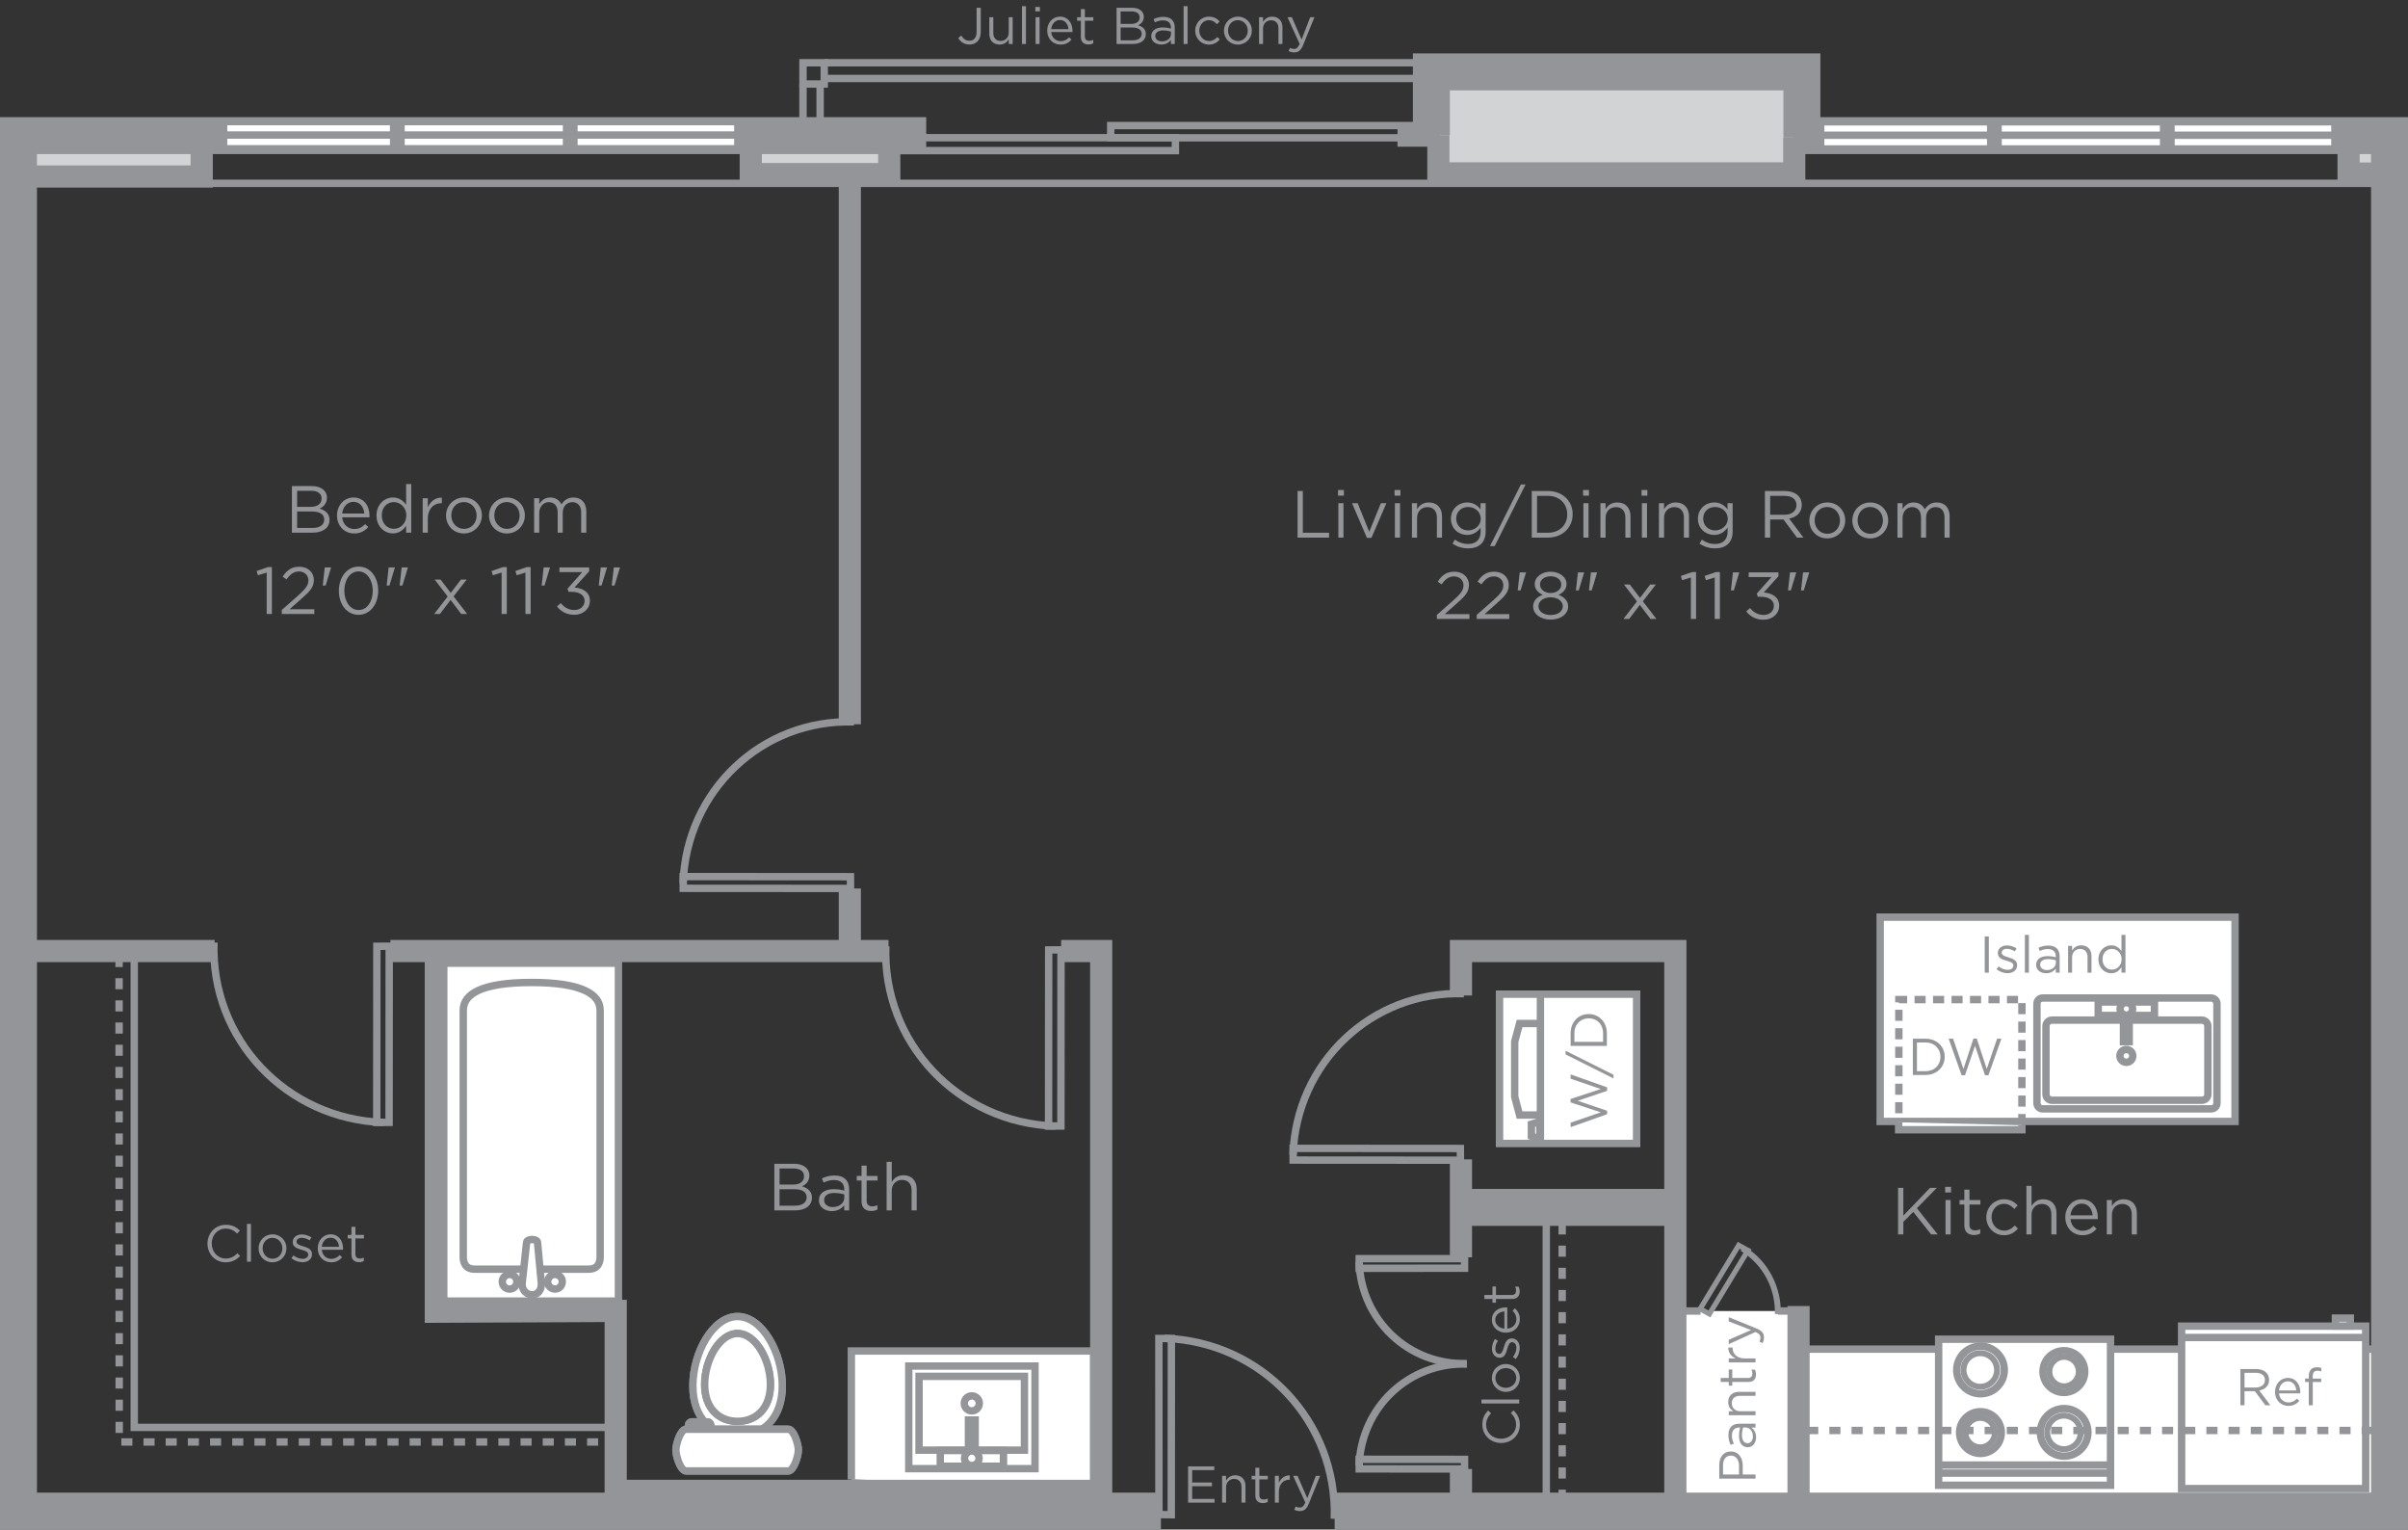 <?xml version="1.0" encoding="utf-8"?>
<!-- Generator: Adobe Illustrator 15.0.2, SVG Export Plug-In . SVG Version: 6.00 Build 0)  -->
<!DOCTYPE svg PUBLIC "-//W3C//DTD SVG 1.1//EN" "http://www.w3.org/Graphics/SVG/1.1/DTD/svg11.dtd">
<svg version="1.1" id="Layer_1" xmlns="http://www.w3.org/2000/svg" xmlns:xlink="http://www.w3.org/1999/xlink" x="0px" y="0px"
	 width="325.723px" height="206.84px" viewBox="0 0 325.723 206.84" enable-background="new 0 0 325.723 206.84"
	 xml:space="preserve">
<rect x="0" y="0" width="325.723" height="206.84" fill="#333333" stroke="none"/>
<g id="_x32_0_x25___PMS_2985_fill" display="none">
	<polygon display="inline" fill="#EBEEEF" points="2.619,17.275 2.619,203.941 323.619,203.941 323.619,16.941 244.285,16.941 
		244.285,8.608 108.619,8.608 108.619,17.608 	"/>
</g>
<g id="_x32_0_x25__grey_fill">
	<rect x="2.285" y="18.275" fill="#D1D3D4" width="25.667" height="5"/>
	<rect x="101.43" y="18.275" fill="#D1D3D4" width="18.688" height="5.333"/>
	<rect x="317.285" y="18.941" fill="#D1D3D4" width="5.833" height="4"/>
	<rect x="193.118" y="9.608" fill="#D1D3D4" width="50.5" height="14"/>
</g>
<g id="icons">
	<g>
		<polygon fill="none" stroke="#939598" points="52.646,127.957 50.976,127.965 50.96,151.784 52.631,151.775 		"/>
		<path fill="none" stroke="#939598" d="M51.878,151.793c-13.113-0.445-23.383-11.225-22.936-24.338"/>
	</g>
	<g>
		<polygon fill="none" stroke="#939598" points="156.765,204.818 158.435,204.831 158.45,181.012 156.758,181 		"/>
		<path fill="none" stroke="#939598" d="M157.554,180.98c13.113,0.445,23.383,11.289,22.936,24.402"/>
	</g>
	<g>
		<polygon fill="none" stroke="#939598" points="115.049,120.141 115.041,118.555 92.414,118.539 92.422,120.126 		"/>
		<path fill="none" stroke="#939598" d="M92.404,119.411c0.423-12.458,10.664-22.213,23.121-21.789"/>
	</g>
	<g>
		<polygon fill="none" stroke="#939598" points="143.521,128.448 141.852,128.457 141.836,152.275 143.507,152.266 		"/>
		<path fill="none" stroke="#939598" d="M142.754,152.285c-13.113-0.445-23.383-11.225-22.936-24.338"/>
	</g>
	<g>
		<polygon fill="none" stroke="#939598" points="197.549,156.891 197.541,155.305 174.914,155.289 174.922,156.876 		"/>
		<path fill="none" stroke="#939598" d="M174.904,156.161c0.423-12.458,10.664-22.214,23.121-21.788"/>
	</g>
	<g>
		<g>
			<polygon fill="none" stroke="#939598" points="198.109,198.645 198.105,197.346 183.85,197.335 183.855,198.636 			"/>
			<path fill="none" stroke="#939598" d="M183.844,198.186c0.267-7.85,6.72-13.994,14.566-13.728"/>
		</g>
		<g>
			<polygon fill="none" stroke="#939598" points="198.109,170.201 198.105,171.5 183.85,171.51 183.855,170.209 			"/>
			<path fill="none" stroke="#939598" d="M183.844,170.66c0.267,7.849,6.72,13.994,14.566,13.727"/>
		</g>
	</g>
	<line fill="none" stroke="#939598" x1="209.16" y1="165.15" x2="209.16" y2="203.4"/>
	<polyline fill="#FFFFFF" stroke="#939598" points="115.16,200.066 115.16,182.693 147.952,182.693 147.952,200.941 	"/>
	<rect x="254.327" y="124.025" fill="#FFFFFF" stroke="#939598" width="48" height="27.625"/>
	<polyline fill="none" stroke="#939598" points="18.16,129.65 18.16,193.025 82.66,193.025 	"/>
	<line fill="none" stroke="#939598" x1="27.952" y1="24.791" x2="323.619" y2="24.791"/>
	<g>
		<rect x="121.493" y="18.622" fill="none" stroke="#939598" width="37.5" height="1.744"/>
		<rect x="150.243" y="16.979" fill="none" stroke="#939598" width="41" height="1.658"/>
	</g>
	<g>
		<rect x="108.619" y="8.486" fill="none" stroke="#939598" width="2.875" height="2.875"/>
		<line fill="none" stroke="#939598" x1="195.369" y1="10.611" x2="111.494" y2="10.611"/>
		<line fill="none" stroke="#939598" x1="110.937" y1="11.361" x2="110.937" y2="17.942"/>
		<line fill="none" stroke="#939598" x1="108.619" y1="11.361" x2="108.619" y2="17.692"/>
		<line fill="none" stroke="#939598" x1="111.494" y1="8.486" x2="195.619" y2="8.486"/>
	</g>
	<polyline fill="none" stroke="#939598" stroke-dasharray="1.5,1.5,1.5,1.5,1.5,1.5" points="16.108,129.275 16.13,194.995 
		82.14,194.995 	"/>
	
		<line fill="none" stroke="#939598" stroke-dasharray="1.5,1.5,1.5,1.5,1.5,1.5" x1="211.312" y1="165.441" x2="211.312" y2="204.941"/>
	<g>
		<path fill="#FFFFFF" stroke="#939598" stroke-miterlimit="10" d="M105.818,187.407c0-4.462-2.711-9.376-6.053-9.376
			c-3.343,0-6.041,4.914-6.041,9.376c0,4.463,2.698,6.784,6.041,6.784C103.107,194.191,105.818,191.87,105.818,187.407"/>
		<path fill="#FFFFFF" stroke="#939598" d="M105.818,187.407c0-4.462-2.711-9.376-6.053-9.376c-3.343,0-6.041,4.914-6.041,9.376
			c0,4.463,2.698,6.784,6.041,6.784C103.107,194.191,105.818,191.87,105.818,187.407z"/>
		<path fill="#FFFFFF" stroke="#939598" stroke-miterlimit="10" d="M96.142,192.729c0-0.25-0.205-0.455-0.455-0.455H93.58
			c-0.25,0-0.455,0.205-0.455,0.455v0.078c0,0.25,0.205,0.454,0.455,0.454h2.107c0.25,0,0.455-0.204,0.455-0.454V192.729z"/>
		<path fill="#FFFFFF" stroke="#939598" d="M96.142,192.729c0-0.25-0.205-0.455-0.455-0.455H93.58c-0.25,0-0.455,0.205-0.455,0.455
			v0.078c0,0.25,0.205,0.454,0.455,0.454h2.107c0.25,0,0.455-0.204,0.455-0.454V192.729z"/>
		<path fill="#FFFFFF" stroke="#939598" stroke-miterlimit="10" d="M92.804,193.273c-0.759,0-1.375,2.057-1.375,2.815
			c0,0.769,0.616,2.825,1.375,2.825h13.813c0.76,0,1.375-2.057,1.375-2.825c0-0.76-0.615-2.813-1.375-2.813L92.804,193.273z"/>
		<path fill="#FFFFFF" stroke="#939598" d="M92.804,193.273c-0.759,0-1.375,2.057-1.375,2.815c0,0.769,0.616,2.825,1.375,2.825
			h13.813c0.76,0,1.375-2.057,1.375-2.825c0-0.76-0.615-2.813-1.375-2.813L92.804,193.273z"/>
		<path fill="#FFFFFF" stroke="#939598" stroke-miterlimit="10" d="M104.214,187.221c0-3.279-1.991-6.894-4.448-6.894
			s-4.447,3.612-4.447,6.894c0,3.279,1.99,4.984,4.447,4.984S104.214,190.5,104.214,187.221"/>
		<path fill="#FFFFFF" stroke="#939598" d="M104.214,187.221c0-3.279-1.991-6.894-4.448-6.894s-4.447,3.612-4.447,6.894
			c0,3.279,1.99,4.984,4.447,4.984S104.214,190.5,104.214,187.221z"/>
	</g>
	<g>
		<g>
			<rect x="60.028" y="130.25" fill="#FFFFFF" stroke="#939598" width="23.625" height="45.693"/>
			<path fill="#FFFFFF" stroke="#939598" d="M71.84,153.098"/>
			<path fill="#FFFFFF" stroke="#939598" d="M71.84,153.253"/>
			<path fill="#FFFFFF" stroke="#939598" d="M71.84,168.747"/>
		</g>
		<circle fill="#FFFFFF" stroke="#939598" cx="71.952" cy="165.529" r="0.969"/>
		<path fill="#FFFFFF" stroke="#939598" d="M71.913,132.859c-6.771,0-9.25,1.562-9.25,3.752c0,0,0,32.839,0,33.375
			c0,0.535,0.146,1.642,1.562,1.642c1.418,0,7.688,0,7.688,0h0.017c0,0,6.271,0,7.688,0c1.416,0,1.562-1.104,1.562-1.642
			c0-0.536,0-33.354,0-33.354l-0.003-0.021C81.176,134.421,78.641,132.859,71.913,132.859z"/>
		<path fill="#FFFFFF" stroke="#939598" d="M69.92,173.327c0.002-0.55-0.439-0.988-0.995-0.988c-0.536,0-0.981,0.438-0.985,0.988
			c0.004,0.545,0.449,0.995,0.985,0.995C69.48,174.322,69.922,173.877,69.92,173.327z"/>
		<path fill="#FFFFFF" stroke="#939598" d="M76.062,173.327c0.006-0.55-0.445-0.988-0.99-0.988c-0.543,0-0.99,0.438-0.99,0.988
			c0,0.545,0.447,0.995,0.99,0.987C75.619,174.322,76.062,173.872,76.062,173.327z"/>
		<path fill="#FFFFFF" stroke="#939598" d="M70.619,173.62c0,0.812,0.549,1.469,1.361,1.471c0.811-0.002,1.254-0.657,1.254-1.471
			l-0.521-5.593c0-0.549-1.481-0.549-1.481,0L70.619,173.62z"/>
	</g>
	<g>
		<g>
			<g>
				<g>
					<rect x="202.836" y="134.441" fill="#FFFFFF" stroke="#939598" width="18.545" height="20.188"/>
					<path fill="#FFFFFF" stroke="#939598" d="M211.492,144.535"/>
					<polyline fill="#FFFFFF" stroke="#939598" points="208.369,138.41 205.548,138.41 204.89,140.848 204.89,148.316 
						205.548,150.785 208.369,150.785 					"/>
					<line fill="none" stroke="#939598" x1="208.369" y1="154.775" x2="208.369" y2="134.441"/>
					<path fill="#FFFFFF" stroke="#939598" d="M210.546,144.598"/>
				</g>
			</g>
		</g>
		<polygon fill="#FFFFFF" stroke="#939598" points="207.152,153.646 207.148,152.016 208.286,151.658 208.291,154.005 		"/>
	</g>
	<g>
		<g>
			<path fill="#FFFFFF" stroke="#939598" d="M276.302,134.962c-0.426,0-0.771,0.345-0.771,0.771v13.445
				c0,0.426,0.346,0.771,0.771,0.771h22.808c0.426,0,0.771-0.346,0.771-0.771v-13.445c0-0.428-0.345-0.771-0.771-0.771H276.302z"/>
			<path fill="#FFFFFF" stroke="#939598" d="M287.624,141.875"/>
		</g>
		<g>
			<circle fill="#FFFFFF" stroke="#939598" cx="287.624" cy="142.786" r="0.871"/>
			<path fill="#FFFFFF" stroke="#939598" d="M287.624,142.785"/>
		</g>
		<g>
			<g>
				<rect x="283.819" y="135.499" fill="#FFFFFF" stroke="#939598" width="7.609" height="1.819"/>
				<path fill="#FFFFFF" stroke="#939598" d="M287.624,136.408"/>
			</g>
			<g>
				<rect x="287.235" y="137.271" fill="#FFFFFF" stroke="#939598" width="0.777" height="3.586"/>
				<path fill="#FFFFFF" stroke="#939598" d="M287.624,138.833"/>
			</g>
			<g>
				<circle fill="#FFFFFF" stroke="#939598" cx="287.624" cy="136.426" r="0.847"/>
				<path fill="#FFFFFF" stroke="#939598" d="M287.624,136.426"/>
			</g>
		</g>
		<g>
			<path fill="#FFFFFF" stroke="#939598" d="M287.624,142.785"/>
			<path fill="none" stroke="#939598" d="M287.154,137.948h-9.589c-0.447,0-0.812,0.362-0.812,0.81v9.221
				c0,0.445,0.363,0.81,0.812,0.81h20.278c0.447,0,0.812-0.363,0.812-0.81v-9.221c0-0.447-0.363-0.81-0.812-0.81h-9.726"/>
		</g>
	</g>
	<g>
		<polyline fill="none" stroke="#939598" stroke-dasharray="1.5,1,1.5,1,1.5,1" points="273.499,152.146 273.499,135.17 
			256.851,135.17 256.851,151.766 		"/>
		<polyline fill="#FFFFFF" stroke="#939598" points="256.825,151.766 256.825,152.773 273.499,152.773 273.499,152.152 		"/>
	</g>
	<rect x="243.285" y="182.441" fill="#FFFFFF" stroke="#939598" width="79.5" height="20.834"/>
	<g>
		<g>
			<rect x="262.234" y="181.1" fill="#FFFFFF" stroke="#939598" width="23.25" height="19.75"/>
			<path fill="#FFFFFF" stroke="#939598" d="M273.859,190.975"/>
		</g>
		<g>
			<g>
				<circle fill="#FFFFFF" stroke="#939598" cx="279.175" cy="185.475" r="2.824"/>
				<path fill="#FFFFFF" stroke="#939598" d="M279.175,185.475"/>
			</g>
			<g>
				<circle fill="#FFFFFF" stroke="#939598" stroke-width="0.8" cx="279.203" cy="185.476" r="1.989"/>
				<path fill="#FFFFFF" stroke="#939598" d="M279.203,185.475"/>
			</g>
		</g>
		<g>
			<g>
				<circle fill="#FFFFFF" stroke="#939598" cx="267.888" cy="193.725" r="2.824"/>
				<path fill="#FFFFFF" stroke="#939598" d="M267.888,193.725"/>
			</g>
			<g>
				<circle fill="#FFFFFF" stroke="#939598" stroke-width="0.8" cx="267.859" cy="193.726" r="1.989"/>
				<path fill="#FFFFFF" stroke="#939598" d="M267.859,193.725"/>
			</g>
		</g>
		<g>
			<g>
				<circle fill="#FFFFFF" stroke="#939598" cx="279.213" cy="193.698" r="3.219"/>
				<path fill="#FFFFFF" stroke="#939598" d="M279.213,193.698"/>
			</g>
			<g>
				<circle fill="#FFFFFF" stroke="#939598" stroke-width="0.8" cx="279.182" cy="193.698" r="2.268"/>
				<path fill="#FFFFFF" stroke="#939598" d="M279.182,193.698"/>
			</g>
		</g>
		<g>
			<g>
				<circle fill="#FFFFFF" stroke="#939598" cx="267.9" cy="185.258" r="3.219"/>
				<path fill="#FFFFFF" stroke="#939598" d="M267.9,185.258"/>
			</g>
			<g>
				<circle fill="#FFFFFF" stroke="#939598" stroke-width="0.8" cx="267.868" cy="185.258" r="2.268"/>
				<path fill="#FFFFFF" stroke="#939598" d="M267.868,185.258"/>
			</g>
		</g>
		<line fill="none" stroke="#939598" x1="285.516" y1="198.118" x2="262.234" y2="198.118"/>
		<line fill="none" stroke="#939598" x1="285.484" y1="199.209" x2="262.234" y2="199.209"/>
	</g>
	<g>
		<g>
			<rect x="295.1" y="179.332" fill="#FFFFFF" stroke="#939598" width="24.9" height="21.969"/>
			<path fill="#FFFFFF" stroke="#939598" d="M308.839,190.316"/>
		</g>
		<line fill="none" stroke="#939598" x1="295.04" y1="180.868" x2="320.001" y2="180.868"/>
		<rect x="315.905" y="178.247" fill="#FFFFFF" stroke="#939598" width="2.018" height="1.069"/>
		<path fill="#FFFFFF" stroke="#939598" d="M316.914,178.84"/>
	</g>
	
		<line fill="none" stroke="#939598" stroke-dasharray="1.5,1.5,1.5,1.5,1.5,1.5" x1="244.452" y1="193.441" x2="322.952" y2="193.441"/>
	<g>
		<polyline fill="#FFFFFF" stroke="#939598" points="240.527,177.286 242.361,177.286 242.361,203.452 226.694,203.452 
			226.694,177.286 230.027,177.286 		"/>
		<g>
			<g>
				<g>
					<polygon fill="none" stroke="#939598" stroke-width="0.7" points="235.188,168.4 236.438,169.088 231.229,177.682 
						229.979,176.995 					"/>
					<path fill="none" stroke="#939598" stroke-width="0.8" d="M232.258,173.736"/>
				</g>
				<path fill="none" stroke="#939598" stroke-width="0.8" d="M235.666,168.814c3.202,1.94,4.926,5.395,4.811,8.889"/>
			</g>
		</g>
	</g>
	<g>
		<g>
			<g>
				<path fill="none" stroke="#939598" d="M131.453,189.777"/>
			</g>
			<g>
				<path fill="none" stroke="#939598" d="M131.453,190.839"/>
			</g>
			<g>
				<circle fill="none" stroke="#939598" cx="131.453" cy="189.777" r="1.017"/>
				<path fill="none" stroke="#939598" d="M131.453,189.777"/>
			</g>
			<g>
				<g>
					<rect x="127.188" y="196.152" fill="none" stroke="#939598" width="8.553" height="2.125"/>
					<path fill="none" stroke="#939598" d="M131.453,197.214"/>
				</g>
				<g>
					<rect x="131" y="192.027" fill="none" stroke="#939598" width="0.906" height="4.031"/>
					<path fill="none" stroke="#939598" d="M131.453,194.386"/>
				</g>
				<g>
					<circle fill="none" stroke="#939598" cx="131.453" cy="197.194" r="0.986"/>
					<path fill="none" stroke="#939598" d="M131.453,197.193"/>
				</g>
			</g>
		</g>
		<g>
			<rect x="122.926" y="184.727" fill="none" stroke="#939598" width="17.076" height="13.875"/>
			<rect x="124.318" y="186.122" fill="none" stroke="#939598" width="14.255" height="9.979"/>
		</g>
	</g>
</g>
<g id="walls">
	<polyline fill="none" stroke="#939598" stroke-width="5" points="242.618,18.34 323.222,18.34 323.222,204.34 180.535,204.34 	"/>
	<line fill="none" stroke="#939598" stroke-width="3" x1="189.035" y1="18.34" x2="194.785" y2="18.34"/>
	<polyline fill="none" stroke="#939598" stroke-width="5" points="157.035,204.34 2.5,204.34 2.5,18.34 125.285,18.34 	"/>
	<polyline fill="none" stroke="#939598" stroke-width="3" points="143.535,128.609 148.952,128.609 148.952,203.275 	"/>
	<line fill="none" stroke="#939598" stroke-width="3" x1="52.812" y1="128.609" x2="120.186" y2="128.609"/>
	<line fill="none" stroke="#939598" stroke-width="3" x1="1.619" y1="128.609" x2="29.035" y2="128.609"/>
	<line fill="none" stroke="#939598" stroke-width="3" x1="114.952" y1="120.15" x2="114.952" y2="129.275"/>
	<line fill="none" stroke="#939598" stroke-width="3" x1="114.952" y1="24.775" x2="114.952" y2="97.944"/>
	<polyline fill="none" stroke="#939598" stroke-width="3" points="197.619,134.621 197.619,128.609 226.619,128.609 
		226.619,203.941 	"/>
	<line fill="none" stroke="#939598" stroke-width="3" x1="197.619" y1="170.025" x2="197.619" y2="156.775"/>
	<line fill="none" stroke="#939598" stroke-width="3" x1="197.619" y1="203.609" x2="197.619" y2="198.65"/>
	<line fill="none" stroke="#939598" stroke-width="3" x1="243.285" y1="176.609" x2="243.285" y2="203.609"/>
	<polyline fill="none" stroke="#939598" stroke-width="3" points="147.619,201.607 83.285,201.607 83.285,177.275 58.952,177.382 
		58.952,129.716 	"/>
	<polyline fill="none" stroke="#939598" stroke-width="5" points="243.737,18.609 243.737,9.718 193.619,9.718 193.619,18.274 	"/>
	<polyline fill="none" stroke="#939598" stroke-width="3" points="194.564,18.274 194.564,23.448 242.706,23.448 242.706,18.609 	
		"/>
	<polyline fill="none" stroke="#939598" stroke-width="3" points="27.285,18.275 27.285,23.866 2.619,23.866 	"/>
	<polyline fill="none" stroke="#939598" stroke-width="3" points="101.554,18.608 101.554,23.544 120.285,23.544 120.285,17.275 	
		"/>
	<line fill="none" stroke="#939598" stroke-width="5" x1="198.535" y1="163.275" x2="225.285" y2="163.275"/>
	<polyline fill="none" stroke="#939598" stroke-width="3" points="317.683,19.775 317.683,23.474 322.452,23.474 	"/>
</g>
<g id="windows">
	<g>
		<g>
			<rect x="30.244" y="16.443" fill="#FFFFFF" stroke="#939598" width="69.562" height="3.674"/>
			<line fill="none" stroke="#939598" x1="99.807" y1="18.261" x2="29.494" y2="18.261"/>
			<line fill="none" stroke="#939598" stroke-width="2" x1="77.133" y1="20.275" x2="77.133" y2="16.781"/>
		</g>
		<line fill="none" stroke="#939598" stroke-width="2" x1="53.744" y1="20.4" x2="53.744" y2="16.798"/>
	</g>
	<g>
		<g>
			<rect x="246.275" y="16.469" fill="#FFFFFF" stroke="#939598" width="69.562" height="3.674"/>
			<line fill="none" stroke="#939598" x1="315.838" y1="18.288" x2="245.525" y2="18.288"/>
			<line fill="none" stroke="#939598" stroke-width="2" x1="293.164" y1="20.301" x2="293.164" y2="16.807"/>
		</g>
		<line fill="none" stroke="#939598" stroke-width="2" x1="269.775" y1="20.426" x2="269.775" y2="16.825"/>
	</g>
</g>
<g id="Type">
	<g enable-background="new    ">
		<path fill="#939598" d="M131.136,6.02c-0.735,0-1.205-0.364-1.513-0.869l0.399-0.343c0.301,0.455,0.609,0.7,1.121,0.7
			c0.553,0,0.959-0.399,0.959-1.177V1.047h0.561v3.277C132.663,5.452,132.011,6.02,131.136,6.02z"/>
		<path fill="#939598" d="M136.45,2.328h0.532v3.621h-0.532v-0.63c-0.245,0.392-0.617,0.707-1.24,0.707
			c-0.875,0-1.387-0.589-1.387-1.45V2.328h0.539v2.115c0,0.673,0.364,1.093,1.001,1.093c0.617,0,1.086-0.455,1.086-1.135V2.328z"/>
		<path fill="#939598" d="M138.24,5.949V0.837h0.539v5.112H138.24z"/>
		<path fill="#939598" d="M140.046,1.537V0.941h0.617v0.596H140.046z M140.081,5.949V2.328h0.539v3.621H140.081z"/>
		<path fill="#939598" d="M143.47,5.564c0.497,0,0.848-0.203,1.142-0.512l0.336,0.301c-0.364,0.406-0.805,0.68-1.492,0.68
			c-0.995,0-1.807-0.764-1.807-1.891c0-1.051,0.735-1.892,1.737-1.892c1.071,0,1.688,0.854,1.688,1.919c0,0.05,0,0.105-0.007,0.168
			h-2.872C142.272,5.123,142.833,5.564,143.47,5.564z M144.528,3.939c-0.056-0.658-0.434-1.233-1.156-1.233
			c-0.63,0-1.106,0.525-1.177,1.233H144.528z"/>
		<path fill="#939598" d="M146.745,4.92c0,0.441,0.245,0.603,0.609,0.603c0.182,0,0.336-0.035,0.525-0.127v0.463
			c-0.189,0.098-0.392,0.154-0.651,0.154c-0.582,0-1.022-0.288-1.022-1.023V2.805h-0.504V2.328h0.504V1.235h0.539v1.093h1.149v0.477
			h-1.149V4.92z"/>
		<path fill="#939598" d="M154.72,2.272c0,0.645-0.392,0.974-0.777,1.142c0.581,0.175,1.05,0.511,1.05,1.19
			c0,0.848-0.707,1.345-1.779,1.345h-2.178V1.047h2.087C154.09,1.047,154.72,1.522,154.72,2.272z M154.159,2.35
			c0-0.49-0.385-0.806-1.085-0.806h-1.492v1.688h1.45C153.698,3.231,154.159,2.931,154.159,2.35z M154.433,4.569
			c0-0.539-0.448-0.848-1.303-0.848h-1.548v1.73h1.646C153.97,5.452,154.433,5.123,154.433,4.569z"/>
		<path fill="#939598" d="M156.209,3.021l-0.161-0.441c0.399-0.182,0.792-0.301,1.317-0.301c0.987,0,1.541,0.504,1.541,1.457v2.213
			h-0.518V5.403c-0.252,0.329-0.672,0.623-1.31,0.623c-0.672,0-1.352-0.378-1.352-1.135c0-0.771,0.63-1.177,1.548-1.177
			c0.462,0,0.792,0.063,1.114,0.154V3.743c0-0.651-0.399-0.987-1.079-0.987C156.881,2.756,156.545,2.867,156.209,3.021z
			 M156.272,4.871c0,0.462,0.42,0.728,0.911,0.728c0.665,0,1.211-0.406,1.211-0.98v-0.35c-0.266-0.077-0.623-0.154-1.064-0.154
			C156.65,4.114,156.272,4.408,156.272,4.871z"/>
		<path fill="#939598" d="M160.101,5.949V0.837h0.539v5.112H160.101z"/>
		<path fill="#939598" d="M163.525,6.033c-1.058,0-1.856-0.861-1.856-1.884c0-1.029,0.798-1.898,1.856-1.898
			c0.686,0,1.113,0.287,1.449,0.645l-0.357,0.378c-0.287-0.301-0.609-0.546-1.1-0.546c-0.735,0-1.295,0.623-1.295,1.407
			c0,0.792,0.574,1.415,1.331,1.415c0.463,0,0.819-0.23,1.106-0.539l0.343,0.322C164.638,5.739,164.204,6.033,163.525,6.033z"/>
		<path fill="#939598" d="M167.438,6.033c-1.086,0-1.877-0.854-1.877-1.884s0.798-1.898,1.891-1.898
			c1.086,0,1.884,0.854,1.884,1.884C169.336,5.165,168.531,6.033,167.438,6.033z M167.438,2.728c-0.784,0-1.323,0.623-1.323,1.407
			c0,0.785,0.574,1.415,1.337,1.415c0.784,0,1.331-0.623,1.331-1.4C168.783,3.357,168.201,2.728,167.438,2.728z"/>
		<path fill="#939598" d="M170.846,5.949h-0.539V2.328h0.539v0.631c0.238-0.393,0.616-0.708,1.239-0.708
			c0.876,0,1.387,0.589,1.387,1.45v2.248h-0.539V3.834c0-0.672-0.363-1.093-1.002-1.093c-0.623,0-1.085,0.455-1.085,1.135V5.949z"/>
		<path fill="#939598" d="M176.28,6.068c-0.308,0.749-0.658,1.022-1.204,1.022c-0.302,0-0.525-0.063-0.771-0.182l0.183-0.428
			c0.175,0.091,0.337,0.133,0.567,0.133c0.322,0,0.525-0.168,0.742-0.679l-1.646-3.607h0.595l1.317,3.019l1.163-3.019h0.574
			L176.28,6.068z"/>
	</g>
	<g enable-background="new    ">
		<path fill="#939598" d="M109.481,158.953c0,0.828-0.504,1.252-0.999,1.468c0.747,0.225,1.35,0.657,1.35,1.53
			c0,1.089-0.909,1.729-2.287,1.729h-2.8v-6.302h2.683C108.671,157.378,109.481,157.99,109.481,158.953z M108.761,159.053
			c0-0.631-0.495-1.036-1.395-1.036h-1.918v2.17h1.864C108.167,160.187,108.761,159.8,108.761,159.053z M109.113,161.906
			c0-0.693-0.576-1.09-1.675-1.09h-1.99v2.224h2.116C108.518,163.04,109.113,162.617,109.113,161.906z"/>
		<path fill="#939598" d="M111.397,159.917l-0.207-0.567c0.513-0.234,1.017-0.388,1.692-0.388c1.27,0,1.98,0.648,1.98,1.873v2.845
			h-0.666v-0.702c-0.324,0.423-0.864,0.801-1.684,0.801c-0.864,0-1.737-0.485-1.737-1.458c0-0.99,0.81-1.513,1.989-1.513
			c0.594,0,1.018,0.081,1.432,0.198v-0.162c0-0.837-0.513-1.27-1.387-1.27C112.261,159.574,111.829,159.719,111.397,159.917z
			 M111.478,162.293c0,0.595,0.54,0.937,1.17,0.937c0.855,0,1.557-0.522,1.557-1.261v-0.449c-0.342-0.1-0.801-0.198-1.368-0.198
			C111.964,161.321,111.478,161.699,111.478,162.293z"/>
		<path fill="#939598" d="M117.23,162.356c0,0.567,0.315,0.774,0.783,0.774c0.234,0,0.432-0.045,0.675-0.162v0.594
			c-0.243,0.126-0.504,0.198-0.837,0.198c-0.747,0-1.314-0.369-1.314-1.314v-2.809h-0.648v-0.612h0.648v-1.404h0.693v1.404h1.477
			v0.612h-1.477V162.356z"/>
		<path fill="#939598" d="M120.623,163.68h-0.693v-6.572h0.693v2.729c0.306-0.505,0.792-0.91,1.594-0.91
			c1.125,0,1.782,0.757,1.782,1.864v2.89h-0.693v-2.719c0-0.864-0.468-1.404-1.288-1.404c-0.801,0-1.396,0.585-1.396,1.458V163.68z"
			/>
	</g>
	<g enable-background="new    ">
		<path fill="#939598" d="M269.023,126.631v4.902h-0.554v-4.902H269.023z"/>
		<path fill="#939598" d="M271.564,131.604c-0.518,0-1.092-0.203-1.498-0.532l0.272-0.386c0.392,0.294,0.827,0.463,1.254,0.463
			c0.435,0,0.749-0.225,0.749-0.575v-0.014c0-0.364-0.427-0.504-0.903-0.638c-0.567-0.16-1.198-0.356-1.198-1.022v-0.014
			c0-0.623,0.52-1.036,1.233-1.036c0.441,0,0.932,0.153,1.303,0.398l-0.245,0.406c-0.336-0.217-0.722-0.35-1.072-0.35
			c-0.427,0-0.699,0.224-0.699,0.525v0.014c0,0.343,0.447,0.477,0.932,0.623c0.56,0.168,1.162,0.386,1.162,1.037v0.014
			C272.853,131.204,272.286,131.604,271.564,131.604z"/>
		<path fill="#939598" d="M273.902,131.533v-5.112h0.539v5.112H273.902z"/>
		<path fill="#939598" d="M275.904,128.605l-0.162-0.441c0.4-0.182,0.792-0.301,1.317-0.301c0.987,0,1.54,0.504,1.54,1.457v2.213
			h-0.518v-0.546c-0.252,0.329-0.672,0.623-1.31,0.623c-0.673,0-1.353-0.378-1.353-1.135c0-0.771,0.631-1.177,1.549-1.177
			c0.462,0,0.791,0.063,1.113,0.154v-0.126c0-0.651-0.399-0.987-1.078-0.987C276.576,128.34,276.24,128.451,275.904,128.605z
			 M275.967,130.455c0,0.462,0.42,0.728,0.91,0.728c0.666,0,1.212-0.406,1.212-0.98v-0.35c-0.267-0.077-0.623-0.154-1.064-0.154
			C276.345,129.698,275.967,129.992,275.967,130.455z"/>
		<path fill="#939598" d="M280.285,131.533h-0.539v-3.621h0.539v0.631c0.238-0.393,0.617-0.708,1.24-0.708
			c0.875,0,1.387,0.589,1.387,1.45v2.248h-0.539v-2.115c0-0.672-0.364-1.093-1.002-1.093c-0.623,0-1.086,0.455-1.086,1.135V131.533z
			"/>
		<path fill="#939598" d="M286.965,131.533v-0.729c-0.294,0.435-0.721,0.806-1.387,0.806c-0.868,0-1.73-0.687-1.73-1.884
			c0-1.191,0.862-1.892,1.73-1.892c0.672,0,1.106,0.364,1.387,0.771v-2.185h0.539v5.112H286.965z M285.676,128.318
			c-0.699,0-1.274,0.519-1.274,1.4c0,0.862,0.589,1.408,1.274,1.408c0.673,0,1.311-0.561,1.311-1.408
			C286.986,128.879,286.348,128.318,285.676,128.318z"/>
	</g>
	<g enable-background="new    ">
		<path fill="#939598" d="M164.254,198.801h-2.991v1.674h2.675v0.505h-2.675v1.716h3.026v0.504h-3.58v-4.902h3.544V198.801z"/>
		<path fill="#939598" d="M165.847,203.199h-0.539v-3.621h0.539v0.631c0.238-0.393,0.616-0.708,1.24-0.708
			c0.875,0,1.387,0.589,1.387,1.45v2.248h-0.54v-2.115c0-0.672-0.364-1.093-1.001-1.093c-0.623,0-1.086,0.455-1.086,1.135V203.199z"
			/>
		<path fill="#939598" d="M170.348,202.17c0,0.441,0.245,0.603,0.609,0.603c0.183,0,0.337-0.035,0.525-0.127v0.463
			c-0.188,0.098-0.392,0.154-0.651,0.154c-0.582,0-1.022-0.288-1.022-1.023v-2.185h-0.505v-0.477h0.505v-1.093h0.539v1.093h1.149
			v0.477h-1.149V202.17z"/>
		<path fill="#939598" d="M172.988,203.199h-0.539v-3.621h0.539v0.945c0.266-0.602,0.791-1.036,1.478-1.008v0.581h-0.042
			c-0.791,0-1.436,0.567-1.436,1.66V203.199z"/>
		<path fill="#939598" d="M177.049,203.318c-0.309,0.749-0.658,1.022-1.205,1.022c-0.301,0-0.525-0.063-0.771-0.182l0.183-0.428
			c0.175,0.091,0.336,0.133,0.566,0.133c0.322,0,0.525-0.168,0.742-0.679l-1.645-3.607h0.595l1.317,3.019l1.162-3.019h0.574
			L177.049,203.318z"/>
	</g>
	<g enable-background="new    ">
		<path fill="#939598" d="M262.112,166.93h-0.892l-2.422-3.052l-1.341,1.359v1.692h-0.712v-6.302h0.712v3.763l3.619-3.763h0.918
			l-2.7,2.755L262.112,166.93z"/>
		<path fill="#939598" d="M263.118,161.258v-0.765h0.792v0.765H263.118z M263.164,166.93v-4.654h0.692v4.654H263.164z"/>
		<path fill="#939598" d="M266.404,165.606c0,0.567,0.314,0.774,0.783,0.774c0.234,0,0.432-0.045,0.675-0.162v0.594
			c-0.243,0.126-0.504,0.198-0.837,0.198c-0.748,0-1.314-0.369-1.314-1.314v-2.809h-0.648v-0.612h0.648v-1.404h0.693v1.404h1.477
			v0.612h-1.477V165.606z"/>
		<path fill="#939598" d="M271.067,167.038c-1.359,0-2.386-1.107-2.386-2.422c0-1.323,1.026-2.44,2.386-2.44
			c0.882,0,1.431,0.369,1.863,0.829l-0.459,0.485c-0.369-0.387-0.783-0.702-1.413-0.702c-0.945,0-1.666,0.802-1.666,1.81
			c0,1.018,0.738,1.819,1.711,1.819c0.594,0,1.053-0.298,1.422-0.693l0.441,0.414C272.498,166.659,271.94,167.038,271.067,167.038z"
			/>
		<path fill="#939598" d="M274.801,166.93h-0.692v-6.572h0.692v2.729c0.307-0.505,0.793-0.91,1.594-0.91
			c1.125,0,1.783,0.757,1.783,1.864v2.89h-0.693v-2.719c0-0.864-0.469-1.404-1.287-1.404c-0.802,0-1.396,0.585-1.396,1.458V166.93z"
			/>
		<path fill="#939598" d="M281.705,166.435c0.639,0,1.089-0.261,1.467-0.657l0.433,0.387c-0.468,0.522-1.036,0.874-1.918,0.874
			c-1.278,0-2.322-0.981-2.322-2.431c0-1.351,0.945-2.432,2.232-2.432c1.378,0,2.17,1.099,2.17,2.467c0,0.063,0,0.136-0.009,0.217
			h-3.691C280.166,165.867,280.885,166.435,281.705,166.435z M283.064,164.346c-0.072-0.846-0.559-1.584-1.486-1.584
			c-0.81,0-1.422,0.675-1.512,1.584H283.064z"/>
		<path fill="#939598" d="M285.674,166.93h-0.693v-4.654h0.693v0.811c0.306-0.505,0.792-0.91,1.594-0.91
			c1.125,0,1.781,0.757,1.781,1.864v2.89h-0.692v-2.719c0-0.864-0.468-1.404-1.288-1.404c-0.801,0-1.395,0.585-1.395,1.458V166.93z"
			/>
	</g>
	<g enable-background="new    ">
		<path fill="#939598" d="M212.439,149.071v-0.455l4.098-1.345l-4.083-1.4v-0.582l4.938,1.752v0.469l-3.979,1.345l3.979,1.352v0.462
			l-4.938,1.752v-0.604l4.083-1.4L212.439,149.071z"/>
		<path fill="#939598" d="M211.767,142.086l6.485,3.25v0.497l-6.485-3.249V142.086z"/>
		<path fill="#939598" d="M217.356,139.734v1.702h-4.902v-1.702c0-1.541,1.058-2.605,2.444-2.605S217.356,138.193,217.356,139.734z
			 M212.965,139.734v1.148h3.88v-1.148c0-1.239-0.84-2.031-1.933-2.031S212.965,138.495,212.965,139.734z"/>
	</g>
	<g enable-background="new    ">
		<path fill="#939598" d="M205.584,192.675c0,1.415-1.113,2.458-2.528,2.458c-1.4,0-2.542-1.036-2.542-2.479
			c0-0.891,0.314-1.422,0.777-1.912l0.406,0.378c-0.393,0.413-0.673,0.876-0.673,1.54c0,1.086,0.876,1.898,2.018,1.898
			s2.031-0.819,2.031-1.898c0-0.672-0.26-1.113-0.708-1.582l0.357-0.364C205.241,191.225,205.584,191.785,205.584,192.675z"/>
		<path fill="#939598" d="M205.5,189.792h-5.112v-0.539h5.112V189.792z"/>
		<path fill="#939598" d="M205.584,186.348c0,1.086-0.854,1.877-1.884,1.877s-1.898-0.799-1.898-1.891
			c0-1.086,0.854-1.885,1.884-1.885C204.716,184.449,205.584,185.255,205.584,186.348z M202.278,186.348
			c0,0.784,0.623,1.323,1.407,1.323c0.785,0,1.415-0.574,1.415-1.337c0-0.785-0.623-1.332-1.4-1.332
			C202.908,185.002,202.278,185.584,202.278,186.348z"/>
		<path fill="#939598" d="M205.57,182.281c0,0.518-0.203,1.092-0.532,1.498l-0.386-0.273c0.294-0.392,0.463-0.826,0.463-1.254
			c0-0.434-0.225-0.749-0.575-0.749h-0.014c-0.364,0-0.504,0.427-0.638,0.903c-0.16,0.568-0.356,1.198-1.022,1.198h-0.014
			c-0.623,0-1.036-0.519-1.036-1.233c0-0.441,0.153-0.932,0.398-1.303l0.406,0.246c-0.217,0.336-0.35,0.721-0.35,1.071
			c0,0.427,0.224,0.7,0.525,0.7h0.014c0.343,0,0.477-0.448,0.623-0.932c0.168-0.561,0.386-1.162,1.037-1.162h0.014
			C205.171,180.992,205.57,181.559,205.57,182.281z"/>
		<path fill="#939598" d="M205.115,178.396c0-0.497-0.203-0.848-0.512-1.142l0.301-0.336c0.406,0.363,0.68,0.805,0.68,1.492
			c0,0.994-0.764,1.807-1.891,1.807c-1.051,0-1.892-0.736-1.892-1.737c0-1.071,0.854-1.688,1.919-1.688c0.05,0,0.105,0,0.168,0.008
			v2.871C204.674,179.594,205.115,179.033,205.115,178.396z M203.49,177.338c-0.658,0.057-1.233,0.434-1.233,1.156
			c0,0.63,0.525,1.105,1.233,1.176V177.338z"/>
		<path fill="#939598" d="M204.47,175.12c0.441,0,0.603-0.245,0.603-0.609c0-0.183-0.035-0.337-0.127-0.525h0.463
			c0.098,0.188,0.154,0.392,0.154,0.651c0,0.581-0.288,1.022-1.023,1.022h-2.185v0.505h-0.477v-0.505h-1.093v-0.539h1.093v-1.149
			h0.477v1.149H204.47z"/>
	</g>
	<g enable-background="new    ">
		<path fill="#939598" d="M30.524,170.699c-1.415,0-2.458-1.113-2.458-2.528c0-1.4,1.037-2.542,2.479-2.542
			c0.89,0,1.422,0.314,1.912,0.777l-0.378,0.406c-0.413-0.393-0.875-0.673-1.541-0.673c-1.086,0-1.898,0.876-1.898,2.018
			s0.819,2.031,1.898,2.031c0.672,0,1.113-0.26,1.583-0.708l0.364,0.357C31.974,170.356,31.414,170.699,30.524,170.699z"/>
		<path fill="#939598" d="M33.407,170.615v-5.112h0.539v5.112H33.407z"/>
		<path fill="#939598" d="M36.852,170.699c-1.086,0-1.877-0.854-1.877-1.884s0.798-1.898,1.891-1.898
			c1.086,0,1.884,0.854,1.884,1.884C38.75,169.831,37.944,170.699,36.852,170.699z M36.852,167.394
			c-0.785,0-1.324,0.623-1.324,1.407c0,0.785,0.574,1.415,1.337,1.415c0.785,0,1.331-0.623,1.331-1.4
			C38.197,168.023,37.615,167.394,36.852,167.394z"/>
		<path fill="#939598" d="M40.918,170.686c-0.518,0-1.092-0.203-1.499-0.532l0.273-0.386c0.392,0.294,0.827,0.463,1.254,0.463
			c0.434,0,0.75-0.225,0.75-0.575v-0.014c0-0.364-0.427-0.504-0.904-0.638c-0.567-0.16-1.198-0.356-1.198-1.022v-0.014
			c0-0.623,0.519-1.036,1.233-1.036c0.441,0,0.932,0.153,1.303,0.398l-0.245,0.406c-0.336-0.217-0.722-0.35-1.072-0.35
			c-0.427,0-0.7,0.224-0.7,0.525v0.014c0,0.343,0.448,0.477,0.932,0.623c0.56,0.168,1.163,0.386,1.163,1.037v0.014
			C42.207,170.286,41.64,170.686,40.918,170.686z"/>
		<path fill="#939598" d="M44.803,170.23c0.497,0,0.848-0.203,1.142-0.512l0.336,0.301c-0.364,0.406-0.805,0.68-1.492,0.68
			c-0.995,0-1.807-0.764-1.807-1.891c0-1.051,0.735-1.892,1.737-1.892c1.071,0,1.688,0.854,1.688,1.919c0,0.05,0,0.105-0.007,0.168
			h-2.872C43.606,169.789,44.166,170.23,44.803,170.23z M45.861,168.605c-0.056-0.658-0.434-1.233-1.156-1.233
			c-0.63,0-1.106,0.525-1.177,1.233H45.861z"/>
		<path fill="#939598" d="M48.079,169.586c0,0.441,0.245,0.603,0.609,0.603c0.182,0,0.336-0.035,0.525-0.127v0.463
			c-0.189,0.098-0.392,0.154-0.651,0.154c-0.581,0-1.022-0.288-1.022-1.023v-2.185h-0.504v-0.477h0.504v-1.093h0.539v1.093h1.149
			v0.477h-1.149V169.586z"/>
	</g>
	<g enable-background="new    ">
		<path fill="#939598" d="M260.449,145.365h-1.702v-4.902h1.702c1.541,0,2.605,1.058,2.605,2.444S261.99,145.365,260.449,145.365z
			 M260.449,140.974h-1.148v3.88h1.148c1.239,0,2.031-0.84,2.031-1.933S261.688,140.974,260.449,140.974z"/>
		<path fill="#939598" d="M266.939,140.448h0.455l1.345,4.098l1.401-4.083h0.58l-1.75,4.938h-0.47l-1.345-3.979l-1.352,3.979h-0.463
			l-1.75-4.938h0.602l1.401,4.083L266.939,140.448z"/>
	</g>
	<g enable-background="new    ">
		<path fill="#939598" d="M306.431,190.033l-1.422-1.905h-1.4v1.905h-0.554v-4.902h2.108c1.078,0,1.771,0.581,1.771,1.464
			c0,0.819-0.561,1.295-1.33,1.436l1.506,2.003H306.431z M305.121,185.642h-1.512v1.989h1.506c0.734,0,1.26-0.378,1.26-1.016
			C306.375,186.006,305.913,185.642,305.121,185.642z"/>
		<path fill="#939598" d="M309.552,189.648c0.496,0,0.848-0.203,1.141-0.512l0.336,0.301c-0.363,0.406-0.805,0.68-1.491,0.68
			c-0.995,0-1.807-0.764-1.807-1.891c0-1.051,0.735-1.892,1.737-1.892c1.07,0,1.688,0.854,1.688,1.919c0,0.05,0,0.105-0.008,0.168
			h-2.871C308.354,189.207,308.915,189.648,309.552,189.648z M310.609,188.023c-0.056-0.658-0.434-1.233-1.155-1.233
			c-0.63,0-1.106,0.525-1.177,1.233H310.609z"/>
		<path fill="#939598" d="M313.983,186.426v0.463h-1.142v3.145h-0.539v-3.145h-0.498v-0.47h0.498v-0.314
			c0-0.792,0.398-1.212,1.092-1.212c0.253,0,0.421,0.028,0.596,0.091v0.47c-0.195-0.057-0.343-0.092-0.525-0.092
			c-0.42,0-0.63,0.253-0.63,0.771v0.294H313.983z"/>
	</g>
	<g enable-background="new    ">
		<path fill="#939598" d="M44.224,67.305c0,0.828-0.504,1.252-0.999,1.468c0.747,0.225,1.35,0.657,1.35,1.53
			c0,1.089-0.909,1.729-2.287,1.729h-2.8v-6.302h2.683C43.414,65.729,44.224,66.342,44.224,67.305z M43.504,67.404
			c0-0.631-0.495-1.036-1.395-1.036h-1.918v2.17h1.864C42.91,68.538,43.504,68.151,43.504,67.404z M43.856,70.258
			c0-0.693-0.576-1.09-1.675-1.09h-1.99v2.224h2.116C43.261,71.392,43.856,70.969,43.856,70.258z"/>
		<path fill="#939598" d="M47.923,71.536c0.639,0,1.089-0.261,1.468-0.657l0.432,0.387c-0.468,0.522-1.036,0.874-1.918,0.874
			c-1.278,0-2.322-0.981-2.322-2.431c0-1.351,0.945-2.432,2.232-2.432c1.377,0,2.17,1.099,2.17,2.467c0,0.063,0,0.136-0.009,0.217
			h-3.691C46.384,70.969,47.104,71.536,47.923,71.536z M49.282,69.447c-0.072-0.846-0.558-1.584-1.485-1.584
			c-0.81,0-1.422,0.675-1.512,1.584H49.282z"/>
		<path fill="#939598" d="M54.934,72.031v-0.937c-0.378,0.559-0.927,1.035-1.782,1.035c-1.117,0-2.224-0.882-2.224-2.421
			c0-1.531,1.107-2.432,2.224-2.432c0.864,0,1.422,0.469,1.782,0.991v-2.81h0.693v6.572H54.934z M53.278,67.899
			c-0.9,0-1.639,0.666-1.639,1.8c0,1.107,0.756,1.81,1.639,1.81c0.864,0,1.684-0.72,1.684-1.81
			C54.961,68.619,54.142,67.899,53.278,67.899z"/>
		<path fill="#939598" d="M57.867,72.031h-0.693v-4.654h0.693v1.215c0.342-0.773,1.018-1.332,1.9-1.296v0.747h-0.054
			c-1.017,0-1.846,0.729-1.846,2.134V72.031z"/>
		<path fill="#939598" d="M62.746,72.14c-1.396,0-2.413-1.099-2.413-2.422s1.026-2.44,2.431-2.44c1.396,0,2.421,1.099,2.421,2.422
			C65.185,71.023,64.15,72.14,62.746,72.14z M62.746,67.89c-1.008,0-1.702,0.802-1.702,1.81c0,1.009,0.738,1.819,1.72,1.819
			c1.008,0,1.71-0.802,1.71-1.801C64.474,68.7,63.727,67.89,62.746,67.89z"/>
		<path fill="#939598" d="M68.56,72.14c-1.396,0-2.413-1.099-2.413-2.422s1.026-2.44,2.431-2.44c1.396,0,2.421,1.099,2.421,2.422
			C70.999,71.023,69.964,72.14,68.56,72.14z M68.56,67.89c-1.008,0-1.702,0.802-1.702,1.81c0,1.009,0.738,1.819,1.72,1.819
			c1.008,0,1.71-0.802,1.71-1.801C70.288,68.7,69.541,67.89,68.56,67.89z"/>
		<path fill="#939598" d="M77.579,67.277c1.071,0,1.729,0.721,1.729,1.873v2.881h-0.693v-2.719c0-0.9-0.45-1.404-1.207-1.404
			c-0.702,0-1.287,0.521-1.287,1.44v2.683h-0.685v-2.736c0-0.874-0.459-1.387-1.197-1.387s-1.296,0.612-1.296,1.467v2.656h-0.693
			v-4.654h0.693v0.783c0.306-0.459,0.72-0.883,1.503-0.883c0.756,0,1.243,0.405,1.495,0.928
			C76.273,67.692,76.768,67.277,77.579,67.277z"/>
	</g>
	<g enable-background="new    ">
		<path fill="#939598" d="M36.254,76.685h0.522v6.347h-0.702v-5.608l-1.188,0.369l-0.171-0.576L36.254,76.685z"/>
		<path fill="#939598" d="M38.756,78.358l-0.522-0.378c0.567-0.846,1.161-1.341,2.269-1.341c1.143,0,1.954,0.756,1.954,1.791
			c0,0.928-0.486,1.495-1.594,2.458l-1.683,1.494h3.34v0.648h-4.402v-0.549l2.287-2.017c0.963-0.864,1.314-1.351,1.314-1.98
			c0-0.738-0.585-1.207-1.27-1.207C39.728,77.278,39.26,77.656,38.756,78.358z"/>
		<path fill="#939598" d="M43.931,76.729h0.846v0.045l-0.729,2.403H43.66L43.931,76.729z"/>
		<path fill="#939598" d="M48.494,83.14c-1.629,0-2.656-1.477-2.656-3.25s1.044-3.269,2.674-3.269c1.621,0,2.647,1.477,2.647,3.25
			S50.115,83.14,48.494,83.14z M48.494,77.27c-1.179,0-1.917,1.206-1.917,2.602s0.756,2.62,1.936,2.62s1.909-1.216,1.909-2.602
			C50.421,78.503,49.674,77.27,48.494,77.27z"/>
		<path fill="#939598" d="M52.571,76.729h0.837v0.045l-0.729,2.403h-0.378L52.571,76.729z M54.335,76.729h0.829v0.045l-0.729,2.403
			h-0.378L54.335,76.729z"/>
		<path fill="#939598" d="M63.192,83.031H62.39l-1.44-1.899l-1.449,1.899h-0.774l1.828-2.368l-1.755-2.286h0.792l1.377,1.801
			l1.377-1.801h0.774l-1.765,2.269L63.192,83.031z"/>
		<path fill="#939598" d="M68.032,76.685h0.522v6.347h-0.702v-5.608l-1.188,0.369l-0.171-0.576L68.032,76.685z"/>
		<path fill="#939598" d="M71.254,76.685h0.522v6.347h-0.702v-5.608l-1.188,0.369l-0.171-0.576L71.254,76.685z"/>
		<path fill="#939598" d="M73.54,76.729h0.846v0.045l-0.729,2.403H73.27L73.54,76.729z"/>
		<path fill="#939598" d="M75.673,77.368v-0.639h4.024v0.522l-1.981,2.196c1.107,0.09,2.08,0.621,2.08,1.782
			c0,1.135-0.936,1.909-2.106,1.909c-1.053,0-1.836-0.46-2.35-1.126l0.513-0.459c0.486,0.595,1.071,0.937,1.846,0.937
			c0.765,0,1.377-0.486,1.377-1.233c0-0.792-0.72-1.225-1.764-1.225h-0.405l-0.144-0.423l1.99-2.242H75.673z"/>
		<path fill="#939598" d="M81.262,76.729h0.837v0.045l-0.729,2.403h-0.378L81.262,76.729z M83.026,76.729h0.829v0.045l-0.729,2.403
			h-0.378L83.026,76.729z"/>
	</g>
	<g enable-background="new    ">
		<path fill="#939598" d="M175.519,66.397h0.711v5.645h3.547v0.657h-4.258V66.397z"/>
		<path fill="#939598" d="M180.991,67.027v-0.765h0.792v0.765H180.991z M181.036,72.699v-4.654h0.692v4.654H181.036z"/>
		<path fill="#939598" d="M186.788,68.045h0.747l-2.025,4.69h-0.612l-2.017-4.69h0.766l1.566,3.862L186.788,68.045z"/>
		<path fill="#939598" d="M188.64,67.027v-0.765h0.793v0.765H188.64z M188.685,72.699v-4.654h0.693v4.654H188.685z"/>
		<path fill="#939598" d="M191.682,72.699h-0.692v-4.654h0.692v0.811c0.306-0.505,0.792-0.91,1.594-0.91
			c1.125,0,1.782,0.757,1.782,1.864v2.89h-0.693V69.98c0-0.864-0.468-1.404-1.287-1.404c-0.801,0-1.396,0.585-1.396,1.458V72.699z"
			/>
		<path fill="#939598" d="M198.595,74.157c-0.775,0-1.495-0.216-2.116-0.647l0.315-0.54c0.531,0.387,1.125,0.594,1.791,0.594
			c1.026,0,1.693-0.567,1.693-1.656v-0.55c-0.406,0.541-0.973,0.981-1.828,0.981c-1.116,0-2.188-0.828-2.188-2.188
			c0-1.368,1.08-2.206,2.188-2.206c0.873,0,1.44,0.433,1.818,0.937v-0.837h0.693v3.844
			C200.963,73.393,200.026,74.157,198.595,74.157z M198.586,68.558c-0.882,0-1.611,0.604-1.611,1.576
			c0,0.954,0.747,1.593,1.611,1.593c0.883,0,1.711-0.63,1.711-1.584C200.297,69.179,199.469,68.558,198.586,68.558z"/>
		<path fill="#939598" d="M206.363,65.515l-4.178,8.337h-0.639l4.177-8.337H206.363z"/>
		<path fill="#939598" d="M209.386,72.699h-2.188v-6.302h2.188c1.98,0,3.348,1.359,3.348,3.142
			C212.734,71.322,211.367,72.699,209.386,72.699z M209.386,67.055h-1.477v4.987h1.477c1.593,0,2.61-1.08,2.61-2.484
			S210.979,67.055,209.386,67.055z"/>
		<path fill="#939598" d="M214.137,67.027v-0.765h0.792v0.765H214.137z M214.182,72.699v-4.654h0.692v4.654H214.182z"/>
		<path fill="#939598" d="M217.179,72.699h-0.693v-4.654h0.693v0.811c0.306-0.505,0.792-0.91,1.594-0.91
			c1.125,0,1.781,0.757,1.781,1.864v2.89h-0.692V69.98c0-0.864-0.468-1.404-1.288-1.404c-0.801,0-1.395,0.585-1.395,1.458V72.699z"
			/>
		<path fill="#939598" d="M222.048,67.027v-0.765h0.792v0.765H222.048z M222.094,72.699v-4.654h0.692v4.654H222.094z"/>
		<path fill="#939598" d="M225.09,72.699h-0.692v-4.654h0.692v0.811c0.307-0.505,0.793-0.91,1.594-0.91
			c1.125,0,1.783,0.757,1.783,1.864v2.89h-0.693V69.98c0-0.864-0.469-1.404-1.287-1.404c-0.802,0-1.396,0.585-1.396,1.458V72.699z"
			/>
		<path fill="#939598" d="M232.003,74.157c-0.774,0-1.495-0.216-2.116-0.647l0.315-0.54c0.531,0.387,1.126,0.594,1.792,0.594
			c1.025,0,1.692-0.567,1.692-1.656v-0.55c-0.405,0.541-0.973,0.981-1.827,0.981c-1.117,0-2.188-0.828-2.188-2.188
			c0-1.368,1.081-2.206,2.188-2.206c0.873,0,1.439,0.433,1.818,0.937v-0.837h0.693v3.844
			C234.371,73.393,233.433,74.157,232.003,74.157z M231.994,68.558c-0.883,0-1.611,0.604-1.611,1.576
			c0,0.954,0.746,1.593,1.611,1.593c0.882,0,1.71-0.63,1.71-1.584C233.704,69.179,232.876,68.558,231.994,68.558z"/>
		<path fill="#939598" d="M243.073,72.699l-1.827-2.449h-1.801v2.449h-0.711v-6.302h2.709c1.387,0,2.278,0.747,2.278,1.882
			c0,1.053-0.72,1.665-1.71,1.845l1.936,2.575H243.073z M241.389,67.055h-1.944v2.557h1.936c0.945,0,1.621-0.486,1.621-1.306
			C243.002,67.522,242.407,67.055,241.389,67.055z"/>
		<path fill="#939598" d="M247.158,72.808c-1.395,0-2.412-1.099-2.412-2.422s1.026-2.44,2.431-2.44c1.396,0,2.421,1.099,2.421,2.422
			C249.597,71.691,248.562,72.808,247.158,72.808z M247.158,68.558c-1.008,0-1.701,0.802-1.701,1.81c0,1.009,0.738,1.819,1.72,1.819
			c1.009,0,1.71-0.802,1.71-1.801C248.886,69.368,248.14,68.558,247.158,68.558z"/>
		<path fill="#939598" d="M252.972,72.808c-1.396,0-2.412-1.099-2.412-2.422s1.025-2.44,2.43-2.44c1.396,0,2.422,1.099,2.422,2.422
			C255.412,71.691,254.377,72.808,252.972,72.808z M252.972,68.558c-1.008,0-1.701,0.802-1.701,1.81
			c0,1.009,0.738,1.819,1.719,1.819c1.009,0,1.711-0.802,1.711-1.801C254.701,69.368,253.954,68.558,252.972,68.558z"/>
		<path fill="#939598" d="M261.992,67.945c1.07,0,1.729,0.721,1.729,1.873v2.881h-0.693V69.98c0-0.9-0.451-1.404-1.207-1.404
			c-0.702,0-1.287,0.521-1.287,1.44v2.683h-0.685v-2.736c0-0.874-0.459-1.387-1.197-1.387s-1.296,0.612-1.296,1.467v2.656h-0.693
			v-4.654h0.693v0.783c0.306-0.459,0.72-0.883,1.503-0.883c0.757,0,1.243,0.405,1.495,0.928
			C260.685,68.36,261.181,67.945,261.992,67.945z"/>
	</g>
	<g enable-background="new    ">
		<path fill="#939598" d="M194.999,79.026l-0.522-0.378c0.567-0.846,1.162-1.341,2.27-1.341c1.143,0,1.953,0.756,1.953,1.791
			c0,0.928-0.486,1.495-1.594,2.458l-1.684,1.494h3.34v0.648h-4.402V83.15l2.287-2.017c0.963-0.864,1.314-1.351,1.314-1.98
			c0-0.738-0.585-1.207-1.27-1.207C195.97,77.946,195.504,78.324,194.999,79.026z"/>
		<path fill="#939598" d="M200.39,79.026l-0.522-0.378c0.567-0.846,1.161-1.341,2.269-1.341c1.144,0,1.953,0.756,1.953,1.791
			c0,0.928-0.486,1.495-1.594,2.458l-1.683,1.494h3.34v0.648h-4.402V83.15l2.286-2.017c0.964-0.864,1.314-1.351,1.314-1.98
			c0-0.738-0.584-1.207-1.27-1.207C201.362,77.946,200.894,78.324,200.39,79.026z"/>
		<path fill="#939598" d="M205.565,77.397h0.847v0.045l-0.73,2.403h-0.387L205.565,77.397z"/>
		<path fill="#939598" d="M209.75,83.789c-1.341,0-2.367-0.729-2.367-1.791c0-0.757,0.54-1.288,1.297-1.558
			c-0.586-0.271-1.081-0.721-1.081-1.459c0-0.98,0.999-1.674,2.151-1.674s2.152,0.693,2.152,1.674c0,0.738-0.496,1.188-1.08,1.459
			c0.746,0.279,1.296,0.792,1.296,1.548C212.118,83.069,211.092,83.789,209.75,83.789z M209.75,80.773
			c-0.918,0-1.646,0.495-1.646,1.206c0,0.648,0.611,1.188,1.646,1.188s1.648-0.54,1.648-1.188
			C211.398,81.269,210.668,80.773,209.75,80.773z M209.75,77.929c-0.818,0-1.439,0.459-1.439,1.098c0,0.693,0.639,1.162,1.439,1.162
			c0.802,0,1.441-0.469,1.441-1.162C211.191,78.396,210.57,77.929,209.75,77.929z"/>
		<path fill="#939598" d="M213.439,77.397h0.838v0.045l-0.729,2.403h-0.378L213.439,77.397z M215.204,77.397h0.829v0.045
			l-0.73,2.403h-0.377L215.204,77.397z"/>
		<path fill="#939598" d="M224.06,83.699h-0.801l-1.441-1.899l-1.449,1.899h-0.773l1.827-2.368l-1.755-2.286h0.791l1.378,1.801
			l1.378-1.801h0.773l-1.764,2.269L224.06,83.699z"/>
		<path fill="#939598" d="M228.902,77.353h0.521v6.347h-0.702v-5.608l-1.188,0.369l-0.171-0.576L228.902,77.353z"/>
		<path fill="#939598" d="M232.123,77.353h0.522v6.347h-0.702v-5.608l-1.188,0.369l-0.172-0.576L232.123,77.353z"/>
		<path fill="#939598" d="M234.409,77.397h0.847v0.045l-0.73,2.403h-0.387L234.409,77.397z"/>
		<path fill="#939598" d="M236.542,78.036v-0.639h4.024v0.522l-1.98,2.196c1.107,0.09,2.079,0.621,2.079,1.782
			c0,1.135-0.937,1.909-2.106,1.909c-1.053,0-1.836-0.46-2.35-1.126l0.514-0.459c0.485,0.595,1.07,0.937,1.845,0.937
			c0.766,0,1.378-0.486,1.378-1.233c0-0.792-0.721-1.225-1.765-1.225h-0.405l-0.145-0.423l1.99-2.242H236.542z"/>
		<path fill="#939598" d="M242.131,77.397h0.838v0.045l-0.729,2.403h-0.378L242.131,77.397z M243.895,77.397h0.829v0.045
			l-0.73,2.403h-0.377L243.895,77.397z"/>
	</g>
	<g enable-background="new    ">
		<path fill="#939598" d="M235.735,198.205v1.191h1.729v0.553h-4.902v-1.835c0-1.106,0.588-1.835,1.562-1.835
			C235.188,196.279,235.735,197.162,235.735,198.205z M233.073,198.156v1.24h2.157v-1.213c0-0.812-0.434-1.344-1.085-1.344
			C233.437,196.84,233.073,197.365,233.073,198.156z"/>
		<path fill="#939598" d="M234.537,195.225l-0.441,0.16c-0.182-0.398-0.301-0.791-0.301-1.316c0-0.987,0.504-1.541,1.457-1.541
			h2.213v0.519h-0.546c0.329,0.253,0.623,0.673,0.623,1.31c0,0.673-0.378,1.352-1.135,1.352c-0.771,0-1.177-0.63-1.177-1.547
			c0-0.463,0.063-0.792,0.154-1.114h-0.126c-0.651,0-0.987,0.399-0.987,1.079C234.271,194.552,234.383,194.889,234.537,195.225z
			 M236.386,195.161c0.462,0,0.728-0.421,0.728-0.911c0-0.664-0.406-1.211-0.98-1.211h-0.35c-0.077,0.266-0.154,0.623-0.154,1.064
			C235.63,194.783,235.924,195.161,236.386,195.161z"/>
		<path fill="#939598" d="M237.465,190.842v0.539h-3.621v-0.539h0.631c-0.393-0.238-0.708-0.615-0.708-1.239
			c0-0.876,0.589-1.387,1.45-1.387h2.248v0.54h-2.115c-0.672,0-1.093,0.363-1.093,1.001c0,0.623,0.455,1.085,1.135,1.085H237.465z"
			/>
		<path fill="#939598" d="M236.435,186.342c0.441,0,0.603-0.246,0.603-0.609c0-0.183-0.035-0.337-0.127-0.525h0.463
			c0.098,0.188,0.154,0.392,0.154,0.65c0,0.582-0.288,1.023-1.023,1.023h-2.185v0.504h-0.477v-0.504h-1.093v-0.539h1.093v-1.149
			h0.477v1.149H236.435z"/>
		<path fill="#939598" d="M237.465,183.702v0.539h-3.621v-0.539h0.945c-0.602-0.267-1.036-0.792-1.008-1.478h0.581v0.042
			c0,0.791,0.567,1.436,1.66,1.436H237.465z"/>
		<path fill="#939598" d="M237.584,179.642c0.749,0.308,1.022,0.658,1.022,1.204c0,0.302-0.063,0.525-0.182,0.771l-0.428-0.183
			c0.091-0.175,0.133-0.337,0.133-0.567c0-0.322-0.168-0.525-0.679-0.742l-3.607,1.646v-0.595l3.019-1.317l-3.019-1.163v-0.574
			L237.584,179.642z"/>
	</g>
</g>
</svg>
